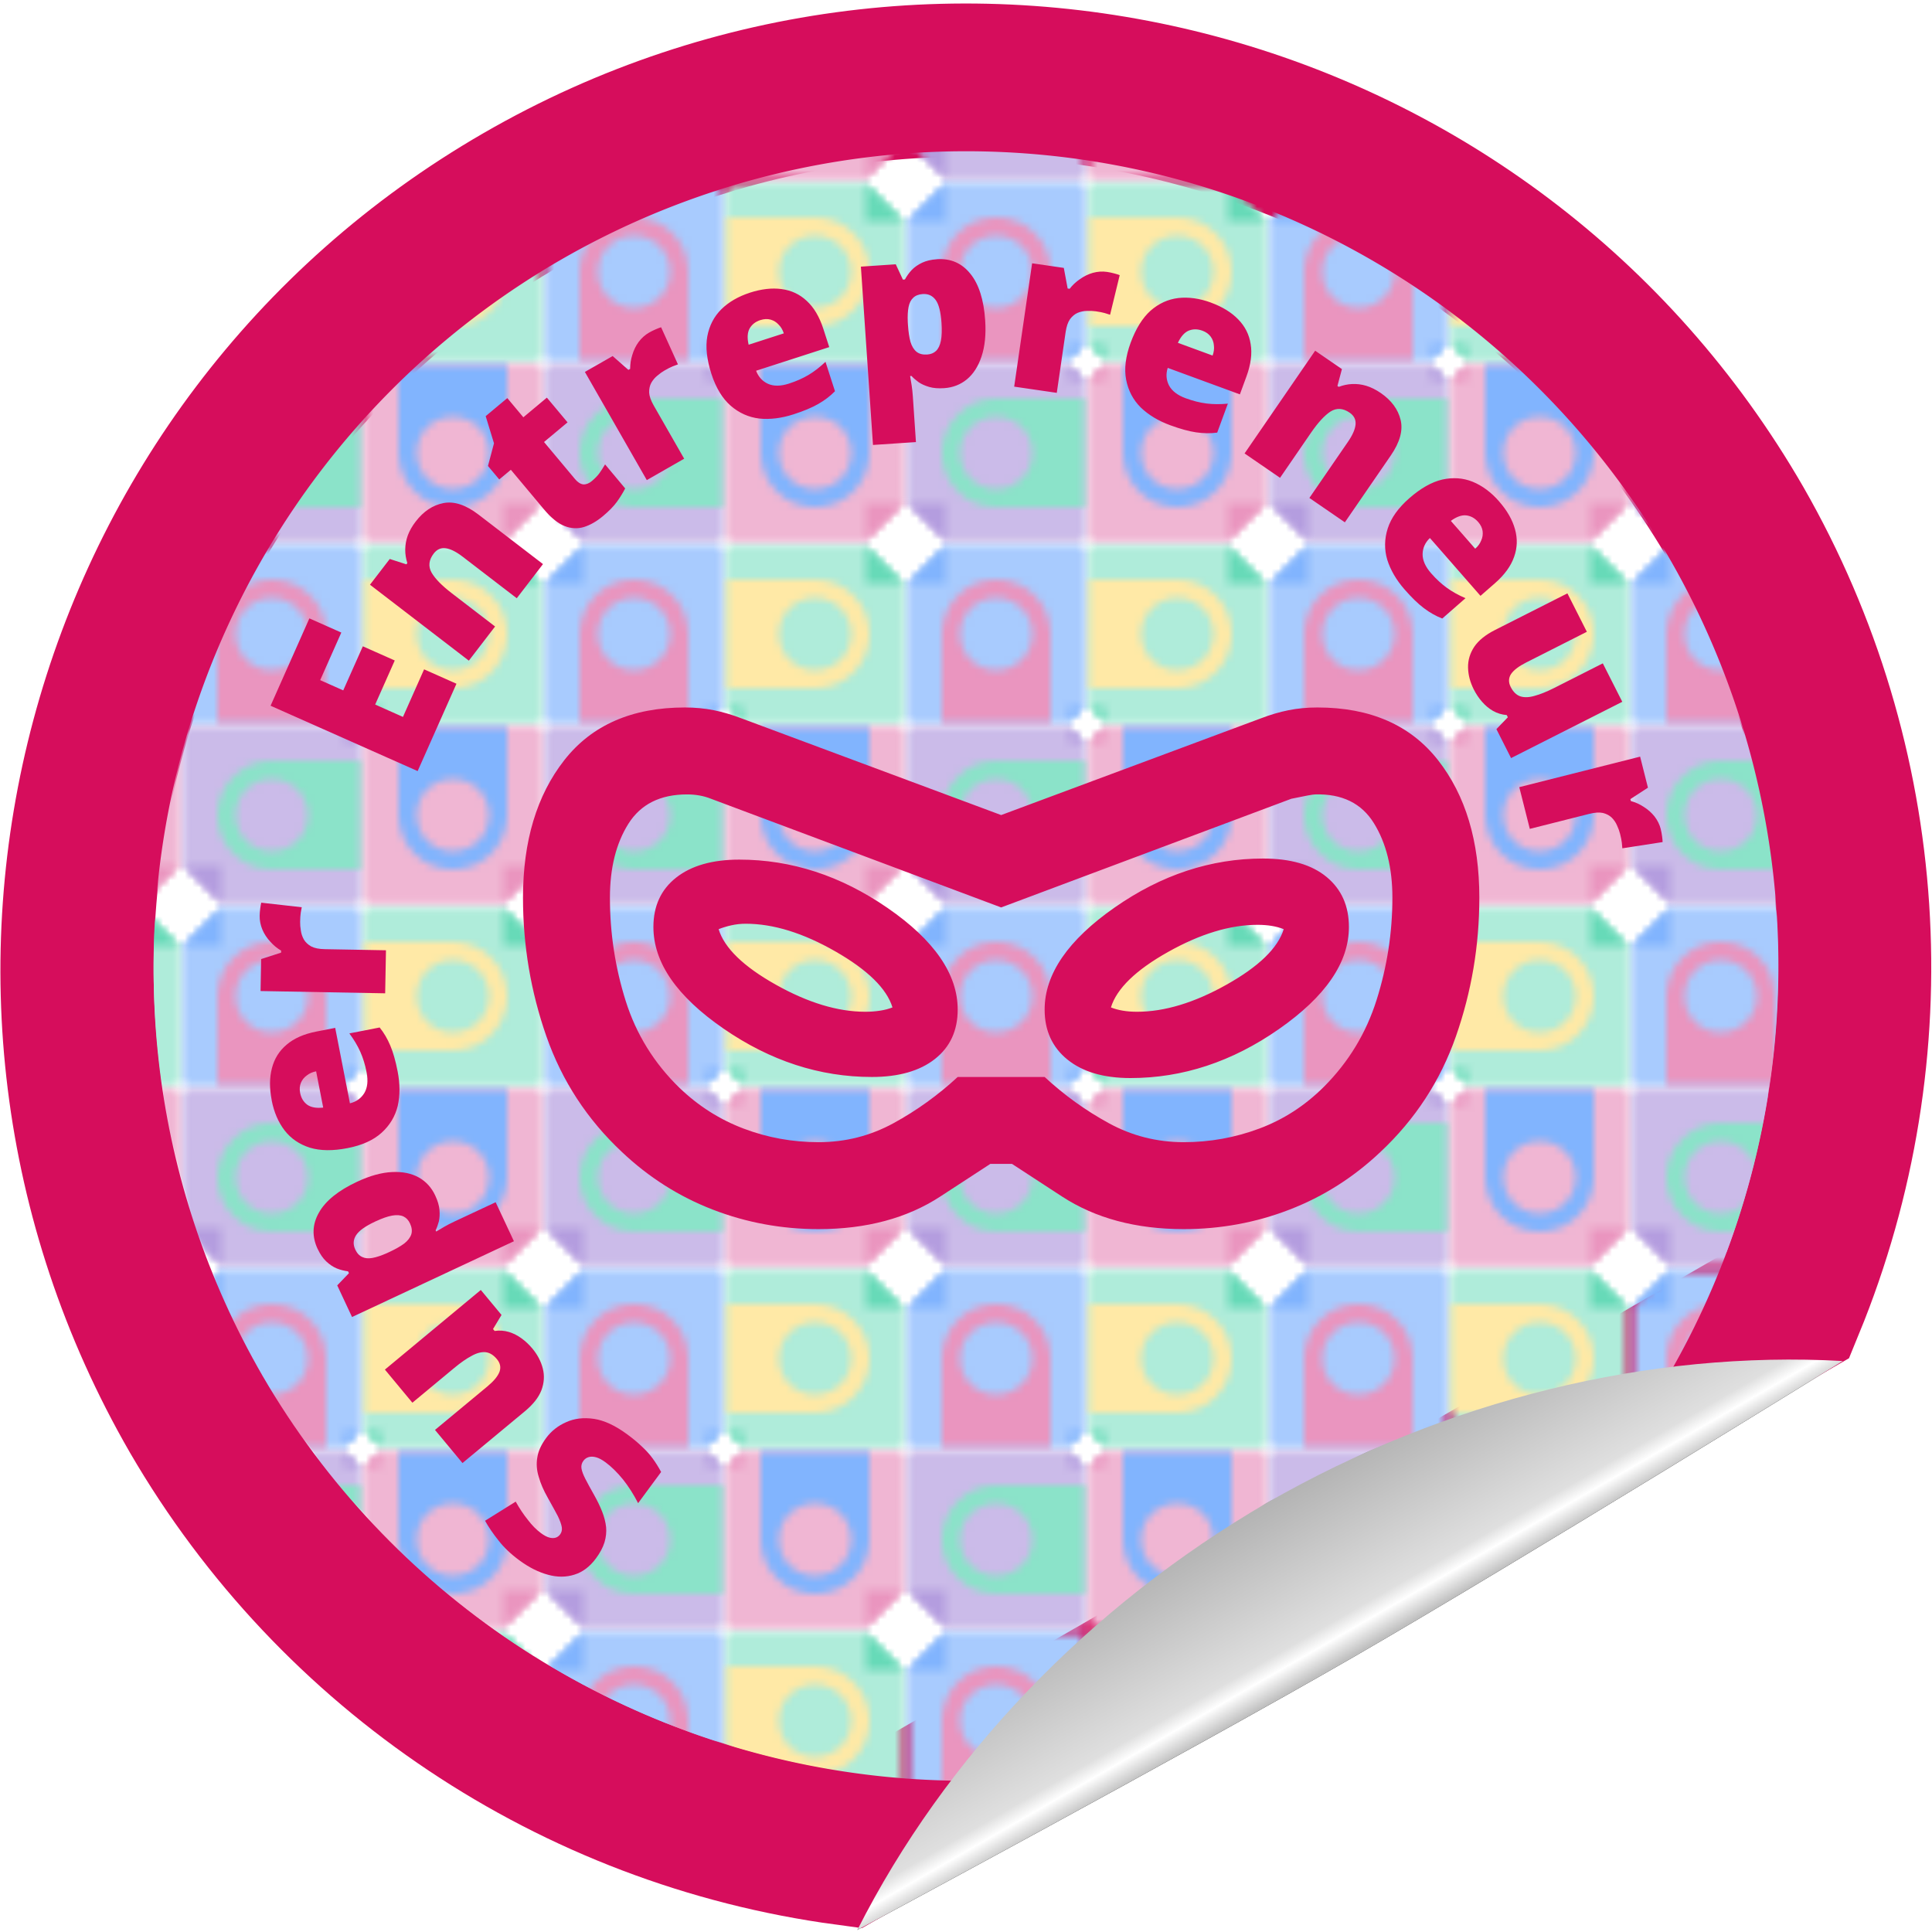 <?xml version="1.0" encoding="UTF-8" standalone="no"?>
<!-- Created with Inkscape (http://www.inkscape.org/) -->

<svg
   version="1.1"
   id="svg1"
   width="80"
   height="80"
   viewBox="0 0 80 80"
   sodipodi:docname="se.svg"
   inkscape:version="1.4 (86a8ad7, 2024-10-11)"
   xml:space="preserve"
   xmlns:inkscape="http://www.inkscape.org/namespaces/inkscape"
   xmlns:sodipodi="http://sodipodi.sourceforge.net/DTD/sodipodi-0.dtd"
   xmlns:xlink="http://www.w3.org/1999/xlink"
   xmlns="http://www.w3.org/2000/svg"
   xmlns:svg="http://www.w3.org/2000/svg"
   xmlns:rdf="http://www.w3.org/1999/02/22-rdf-syntax-ns#"
   xmlns:cc="http://creativecommons.org/ns#"
   xmlns:dc="http://purl.org/dc/elements/1.1/"><title
     id="title1">helping hand sticker</title><defs
     id="defs1"><pattern
       inkscape:collect="always"
       xlink:href="#TableCloth"
       preserveAspectRatio="xMidYMid"
       id="pattern23"
       patternTransform="scale(0.3)"
       x="0"
       y="0" /><pattern
       inkscape:collect="always"
       xlink:href="#TableCloth"
       preserveAspectRatio="xMidYMid"
       id="pattern5"
       patternTransform="scale(0.3)"
       x="0"
       y="0" /><pattern
       patternUnits="userSpaceOnUse"
       preserveAspectRatio="xMidYMid"
       width="50"
       height="50"
       id="TableCloth"
       inkscape:stockid="Table Cloth"
       style="fill:none"
       inkscape:collect="always"
       inkscape:isstock="true"
       inkscape:label="Table Cloth">
      <g
   id="g152475">
        <rect
   style="fill:none;fill-opacity:1;stroke:none;stroke-width:1;stroke-dasharray:none"
   id="rect152346"
   width="50"
   height="50"
   x="0"
   y="0" />
        <path
   id="path152348"
   style="fill:#afecda;fill-opacity:1;stroke:none;stroke-width:1;stroke-dasharray:none"
   d="m 0.5,25.5 v 22 l 2,2 h 22 v -19 l -5,-5 z" />
        <path
   id="path152350"
   style="fill:#a8cbfe;fill-opacity:1;stroke:none;stroke-width:1;stroke-dasharray:none"
   d="m 30.5,25.5 -5,5 v 19 h 22 l 2,-2 v -22 z" />
        <path
   id="path152352"
   style="fill:#cbbbe9;fill-opacity:1;stroke:none;stroke-width:1;stroke-dasharray:none"
   d="m 25.5,0.5 v 19 l 5,5 h 19 v -22 l -2,-2 z" />
        <path
   id="path152354"
   style="fill:#f0b6d3;fill-opacity:1;stroke:none;stroke-width:1;stroke-dasharray:none"
   d="m 2.5,0.5 -2,2 v 22 h 19 l 5,-5 v -19 z" />
        <path
   id="path152356"
   style="fill:#ffe9a6;stroke-width:1"
   d="m 17.5,37.5 c 0,2.761 -2.239,5 -5,5 -2.761,0 -5,-2.239 -5,-5 0,-2.761 2.239,-5 5,-5 2.761,0 5,2.239 5,5 z m 2.5,0 C 20,33.345 16.655,30 12.5,30 h -12 v 15 h 12 c 4.155,0 7.5,-3.345 7.5,-7.5 z"
   sodipodi:nodetypes="sssssssccss" />
        <path
   id="path152358"
   style="fill:#ea95bf;stroke-width:1"
   d="m 42.5,37.5 c 0,2.761 -2.239,5 -5,5 -2.761,0 -5,-2.239 -5,-5 0,-2.761 2.239,-5 5,-5 2.761,0 5,2.239 5,5 z M 37.5,30 C 33.345,30 30,33.345 30,37.5 v 12 h 15 v -12 C 45,33.345 41.655,30 37.5,30 Z"
   sodipodi:nodetypes="sssssssccss" />
        <path
   id="path152360"
   style="fill:#81b4fe;stroke-width:1"
   d="m 12.5,7.5 c 2.77,0 5,2.23 5,5 0,2.77 -2.23,5 -5,5 -2.77,0 -5,-2.23 -5,-5 0,-2.77 2.23,-5 5,-5 z m 0,12.5 C 16.655,20 20,16.655 20,12.5 V 0.5 H 5 v 12 c 0,4.155 3.345,7.5 7.5,7.5 z"
   sodipodi:nodetypes="sssssssccss" />
        <path
   id="path152362"
   style="fill:#8be3c9;stroke-width:1"
   d="m 42.5,12.5 c 0,2.761 -2.239,5 -5,5 -2.761,0 -5,-2.239 -5,-5 0,-2.761 2.239,-5 5,-5 2.761,0 5,2.239 5,5 z m -12.5,0 c 0,4.155 3.345,7.5 7.5,7.5 h 12 V 5 h -12 C 33.345,5 30,8.345 30,12.5 Z"
   sodipodi:nodetypes="sssssssccss" />
        <path
   style="fill:#81b4fe;fill-opacity:1;stroke:none;stroke-width:1;stroke-dasharray:none"
   d="m 25.5,30.5 h 5 v -5 z"
   id="path152364"
   sodipodi:nodetypes="cccc" />
        <path
   style="fill:#67dab8;fill-opacity:1;stroke:none;stroke-width:1;stroke-dasharray:none"
   d="m 24.5,30.5 h -5 v -5 z"
   id="path152366"
   sodipodi:nodetypes="cccc" />
        <path
   style="fill:#ea95bf;fill-opacity:1;stroke:none;stroke-width:1;stroke-dasharray:none"
   d="m 24.5,19.5 h -5 v 5 z"
   id="path152368"
   sodipodi:nodetypes="cccc" />
        <path
   style="fill:#b49ddf;fill-opacity:1;stroke:none;stroke-width:1;stroke-dasharray:none"
   d="m 25.5,19.5 h 5 v 5 z"
   id="path152370"
   sodipodi:nodetypes="cccc" />
        <path
   style="fill:#81b4fe;fill-opacity:1;stroke:none;stroke-width:1;stroke-dasharray:none"
   d="m 49.5,47.5 h -2 v 2 z"
   id="path153287"
   sodipodi:nodetypes="cccc" />
        <path
   style="fill:#67dab8;fill-opacity:1;stroke:none;stroke-width:1;stroke-dasharray:none"
   d="m 0.5,47.5 h 2 v 2 z"
   id="path154015"
   sodipodi:nodetypes="cccc" />
        <path
   style="fill:#ea95bf;fill-opacity:1;stroke:none;stroke-width:1;stroke-dasharray:none"
   d="m 0.5,2.5 h 2 v -2 z"
   id="path154155"
   sodipodi:nodetypes="cccc" />
        <path
   style="fill:#b49ddf;fill-opacity:1;stroke:none;stroke-width:1;stroke-dasharray:none"
   d="m 49.5,2.5 h -2 v -2 z"
   id="path154226"
   sodipodi:nodetypes="cccc" />
      </g>
    </pattern><inkscape:path-effect
       effect="bspline"
       id="path-effect24"
       is_visible="true"
       lpeversion="1.3"
       weight="33.333"
       steps="2"
       helper_size="0"
       apply_no_weight="true"
       apply_with_weight="true"
       only_selected="false"
       uniform="false" /><linearGradient
       id="linearGradient21"
       inkscape:collect="always"><stop
         style="stop-color:#bfbfbf;stop-opacity:1;"
         offset="0"
         id="stop21" /><stop
         style="stop-color:#ffffff;stop-opacity:1;"
         offset="0.135"
         id="stop23" /><stop
         style="stop-color:#dfdfdf;stop-opacity:1;"
         offset="0.226"
         id="stop24" /><stop
         style="stop-color:#b4b4b4;stop-opacity:1;"
         offset="1"
         id="stop22" /></linearGradient><linearGradient
       id="swatch19"
       inkscape:swatch="solid"><stop
         style="stop-color:#d999d9;stop-opacity:1;"
         offset="0"
         id="stop19" /></linearGradient><clipPath
       clipPathUnits="userSpaceOnUse"
       id="clipPath54"><path
         id="path54"
         style="stroke-width:0.1;stroke-linecap:square;paint-order:markers fill stroke;stop-color:#000000"
         d="m 1691.199,-792.32 h 1634.892 v 92.828 H 1691.199 Z" /></clipPath><inkscape:path-effect
       effect="bspline"
       id="path-effect5"
       is_visible="true"
       lpeversion="1.3"
       weight="33.333"
       steps="2"
       helper_size="0"
       apply_no_weight="true"
       apply_with_weight="true"
       only_selected="false"
       uniform="false" /><inkscape:path-effect
       effect="bspline"
       id="path-effect2"
       is_visible="true"
       lpeversion="1.3"
       weight="33.333"
       steps="2"
       helper_size="0"
       apply_no_weight="true"
       apply_with_weight="true"
       only_selected="false"
       uniform="false" /><inkscape:path-effect
       effect="bspline"
       id="path-effect1"
       is_visible="true"
       lpeversion="1.3"
       weight="33.333"
       steps="2"
       helper_size="0"
       apply_no_weight="true"
       apply_with_weight="true"
       only_selected="false"
       uniform="false" /><inkscape:path-effect
       effect="bspline"
       id="path-effect2-4"
       is_visible="true"
       lpeversion="1.3"
       weight="33.333"
       steps="2"
       helper_size="0"
       apply_no_weight="true"
       apply_with_weight="true"
       only_selected="false"
       uniform="false" /><linearGradient
       inkscape:collect="always"
       xlink:href="#linearGradient21"
       id="linearGradient22"
       x1="40.139"
       y1="68.618"
       x2="40.139"
       y2="76.799"
       gradientUnits="userSpaceOnUse"
       gradientTransform="matrix(0.906,-0.523,-0.438,-0.759,49.927,141.486)" /><inkscape:path-effect
       effect="bspline"
       id="path-effect2-4-4"
       is_visible="true"
       lpeversion="1.3"
       weight="33.333"
       steps="2"
       helper_size="0"
       apply_no_weight="true"
       apply_with_weight="true"
       only_selected="false"
       uniform="false" /><filter
       inkscape:collect="always"
       style="color-interpolation-filters:sRGB"
       id="filter1"
       x="-0.116"
       y="-0.2"
       width="1.232"
       height="1.401"><feGaussianBlur
         inkscape:collect="always"
         stdDeviation="1.973"
         id="feGaussianBlur1" /></filter><filter
       inkscape:collect="always"
       style="color-interpolation-filters:sRGB"
       id="filter23"
       x="-0.026"
       y="-0.026"
       width="1.053"
       height="1.053"><feGaussianBlur
         inkscape:collect="always"
         stdDeviation="0.739"
         id="feGaussianBlur23" /></filter></defs><sodipodi:namedview
     id="namedview1"
     pagecolor="#505050"
     bordercolor="#eeeeee"
     borderopacity="1"
     inkscape:showpageshadow="0"
     inkscape:pageopacity="0"
     inkscape:pagecheckerboard="0"
     inkscape:deskcolor="#505050"
     inkscape:zoom="5.15746"
     inkscape:cx="44.110861"
     inkscape:cy="37.324574"
     inkscape:window-width="1920"
     inkscape:window-height="1129"
     inkscape:window-x="-8"
     inkscape:window-y="-8"
     inkscape:window-maximized="1"
     inkscape:current-layer="layer3"
     showgrid="false" /><g
     inkscape:groupmode="layer"
     id="layer5"
     inkscape:label="shadow"><path
       id="path1"
       style="display:inline;fill:#131313;stroke:none;stroke-width:6.078;stroke-opacity:1;paint-order:markers fill stroke;fill-opacity:1;filter:url(#filter1)"
       inkscape:label="peel_shadow"
       d="m 35.502,79.915 c 3.628,-7.18 9.602,-13.406 16.983,-17.7 7.41,-4.245 15.788,-6.306 23.82,-5.858 0,0 -13.403,8.298 -20.203,12.224 C 49.302,72.508 35.502,79.915 35.502,79.915 Z"
       sodipodi:nodetypes="ccczc" /></g><g
     inkscape:groupmode="layer"
     inkscape:label="badge"
     id="g1"
     style="display:inline"><path
       id="path2"
       style="display:inline;mix-blend-mode:lighten;fill:url(#pattern23);fill-opacity:1;stroke:#d60d5c;stroke-width:6.345;stroke-linecap:square;stroke-linejoin:miter;stroke-opacity:1;paint-order:fill markers stroke"
       inkscape:label="circle"
       d="M 21.61,8.258 C 3.995,18.427 -2.04,40.951 8.13,58.566 13.844,68.393 23.775,75.031 35.041,76.551 L 74.039,54.036 C 78.355,43.519 77.572,31.6 71.918,21.738 61.749,4.123 39.225,-1.912 21.61,8.258 Z"
       sodipodi:nodetypes="cccccc" /><path
       style="display:inline;opacity:1;mix-blend-mode:luminosity;fill:url(#pattern5);fill-opacity:1;stroke-width:1.103;stroke-linecap:square;stroke-linejoin:miter;paint-order:stroke fill markers;filter:url(#filter23)"
       id="path4"
       sodipodi:type="arc"
       sodipodi:cx="40"
       sodipodi:cy="40"
       sodipodi:rx="33.640591"
       sodipodi:ry="33.737537"
       sodipodi:start="1.4106603"
       sodipodi:end="0.57299907"
       sodipodi:arc-type="arc"
       d="M 45.364,73.306 A 33.641,33.738 0 0 1 8.631,52.186 33.641,33.738 0 0 1 21.593,11.761 a 33.641,33.738 0 0 1 42.123,4.312 33.641,33.738 0 0 1 4.551,42.218"
       sodipodi:open="true" /><path
       id="circle19"
       style="display:inline;fill:url(#linearGradient22);stroke:none;stroke-width:6.078;stroke-opacity:1;paint-order:markers fill stroke"
       inkscape:label="peel"
       d="m 35.502,79.915 c 3.628,-7.18 9.602,-13.406 16.983,-17.7 7.41,-4.245 15.788,-6.306 23.82,-5.858 0,0 -13.403,8.298 -20.203,12.224 C 49.302,72.508 35.502,79.915 35.502,79.915 Z"
       sodipodi:nodetypes="ccczc" /></g><g
     inkscape:groupmode="layer"
     id="layer1"
     inkscape:label="rect"
     style="display:inline" /><g
     inkscape:groupmode="layer"
     id="layer2"
     inkscape:label="icon"><g
       style="display:inline;fill:#d60d5c;fill-opacity:1"
       id="g2"
       transform="matrix(0.045,0,0,0.045,19.856,61.695)"><path
         d="m 312,-240 q -51,0 -97.5,-18 Q 168,-276 131,-311 83,-356 61.5,-417.5 40,-479 40,-545 q 0,-78 38,-126.5 38,-48.5 111,-48.5 14,0 26.5,2.5 12.5,2.5 25.5,7.5 l 239,89 239,-89 q 13,-5 25.5,-7.5 12.5,-2.5 26.5,-2.5 73,0 111,48.5 38,48.5 38,126.5 0,66 -21.5,127.5 Q 877,-356 829,-311 q -37,35 -83.5,53 -46.5,18 -97.5,18 -66,0 -112,-30 l -46,-30 h -20 l -46,30 q -46,30 -112,30 z m 0,-80 q 37,0 69,-17.5 32,-17.5 59,-42.5 h 80 q 27,25 59,42.5 32,17.5 69,17.5 36,0 69.5,-12.5 33.5,-12.5 59.5,-38.5 34,-34 48.5,-80 14.5,-46 14.5,-94 0,-41 -17,-68.5 -17,-27.5 -54,-26.5 -3,0 -22,4 L 480,-536 213,-636 q -5,-2 -10.5,-3 -5.5,-1 -11.5,-1 -37,0 -54,27 -17,27 -17,68 0,49 14.5,95 14.5,46 49.5,80 26,25 59,37.5 33,12.5 69,12.5 z m 49,-60 q 37,0 58,-16.5 21,-16.5 21,-45.5 0,-49 -64.5,-93.5 Q 311,-580 239,-580 q -37,0 -58,16.5 -21,16.5 -21,45.5 0,49 64.5,93.5 Q 289,-380 361,-380 Z m -6,-60 q -38,0 -82.5,-25 -44.5,-25 -52.5,-51 5,-2 11.5,-3.5 6.5,-1.5 13.5,-1.5 38,0 82.5,25.5 44.5,25.5 52.5,51.5 -5,2 -11.5,3 -6.5,1 -13.5,1 z m 244,61 q 72,0 136.5,-45 64.5,-45 64.5,-94 0,-29 -20.5,-46 -20.5,-17 -58.5,-17 -72,0 -136.5,45 -64.5,45 -64.5,94 0,29 21,46 21,17 58,17 z m 6,-61 q -7,0 -13,-1 -6,-1 -11,-3 8,-26 52.5,-51 44.5,-25 82.5,-25 7,0 13,1 6,1 11,3 -8,26 -52.5,51 -44.5,25 -82.5,25 z m -125,-40 z"
         id="path1-8"
         style="fill:#d60d5c;fill-opacity:1" /></g></g><g
     inkscape:groupmode="layer"
     id="layer3"
     inkscape:label="text"
     style="display:inline"><circle
       style="display:none;fill:none;fill-opacity:1;stroke:#92079f;stroke-width:0.739;stroke-opacity:1;paint-order:markers fill stroke"
       id="path3"
       cx="14.641"
       cy="-54.641"
       r="24.027"
       transform="rotate(120)" /><path
       style="font-weight:900;font-size:9.333px;font-family:'Noto Sans';-inkscape-font-specification:'Noto Sans Heavy';fill:#d60d5c;stroke-width:0.1;stroke-linecap:square;paint-order:stroke fill markers"
       d="m 22.613,59.547 q 0.321,-0.436 0.835,-0.66 0.506,-0.23 1.154,-0.134 0.635,0.098 1.371,0.641 0.368,0.272 0.618,0.514 0.248,0.23 0.433,0.482 0.185,0.252 0.352,0.561 l -0.953,1.292 q -0.275,-0.539 -0.629,-0.986 -0.36,-0.44 -0.72,-0.706 -0.218,-0.161 -0.392,-0.208 -0.174,-0.047 -0.308,-0.007 -0.134,0.04 -0.217,0.153 -0.105,0.143 -0.08,0.312 0.026,0.17 0.158,0.43 0.133,0.26 0.369,0.678 0.201,0.357 0.33,0.684 0.129,0.328 0.164,0.643 0.027,0.31 -0.066,0.624 -0.098,0.322 -0.353,0.667 -0.382,0.518 -0.893,0.675 -0.516,0.165 -1.094,0.005 -0.591,-0.158 -1.192,-0.601 -0.526,-0.388 -0.858,-0.818 -0.337,-0.423 -0.557,-0.817 l 1.269,-0.792 q 0.229,0.413 0.501,0.752 0.258,0.341 0.544,0.552 0.188,0.139 0.341,0.182 0.153,0.044 0.274,0.005 0.108,-0.036 0.18,-0.134 0.094,-0.128 0.069,-0.297 -0.026,-0.17 -0.162,-0.456 -0.15,-0.284 -0.415,-0.758 -0.263,-0.461 -0.378,-0.871 -0.128,-0.408 -0.06,-0.798 0.055,-0.389 0.365,-0.809 z m -6.675,-2.835 3.971,-3.297 0.858,1.034 -0.352,0.584 0.066,0.079 q 0.302,-0.045 0.593,0.042 0.277,0.085 0.525,0.267 0.242,0.175 0.445,0.419 0.322,0.388 0.433,0.829 0.112,0.441 -0.057,0.896 -0.174,0.448 -0.684,0.871 l -2.585,2.146 -1.139,-1.372 2.169,-1.8 q 0.388,-0.322 0.499,-0.597 0.106,-0.282 -0.103,-0.533 -0.215,-0.259 -0.47,-0.289 -0.263,-0.024 -0.577,0.152 -0.321,0.169 -0.716,0.497 l -1.738,1.443 z m -2.785,-4.995 q -0.364,-0.778 0.056,-1.51 0.411,-0.728 1.578,-1.274 0.795,-0.372 1.451,-0.401 0.644,-0.033 1.105,0.225 0.449,0.254 0.678,0.744 0.154,0.33 0.177,0.597 0.022,0.268 -0.025,0.475 -0.056,0.212 -0.135,0.372 l 0.024,0.051 q 0.153,-0.092 0.331,-0.196 0.178,-0.104 0.423,-0.219 l 1.708,-0.799 0.756,1.615 -6.703,3.138 -0.613,-1.31 0.485,-0.505 -0.036,-0.076 q -0.241,-0.031 -0.469,-0.121 -0.231,-0.098 -0.435,-0.291 -0.204,-0.193 -0.354,-0.514 z m 1.553,0.015 q 0.111,0.237 0.292,0.317 0.173,0.084 0.421,0.04 0.247,-0.044 0.59,-0.194 l 0.127,-0.059 q 0.372,-0.174 0.602,-0.344 0.226,-0.178 0.294,-0.385 0.06,-0.203 -0.055,-0.448 -0.095,-0.203 -0.268,-0.287 -0.186,-0.088 -0.471,-0.037 -0.285,0.051 -0.699,0.245 -0.617,0.289 -0.795,0.568 -0.178,0.279 -0.036,0.584 z M 11.251,45.557 q -0.145,-0.742 0.008,-1.323 0.151,-0.591 0.608,-0.975 0.456,-0.393 1.234,-0.545 l 0.779,-0.152 0.61,3.124 q 0.39,-0.095 0.593,-0.42 0.201,-0.334 0.097,-0.865 -0.093,-0.476 -0.262,-0.852 -0.169,-0.376 -0.452,-0.758 l 1.255,-0.245 q 0.264,0.329 0.441,0.751 0.176,0.413 0.304,1.072 0.15,0.769 0.003,1.426 -0.159,0.649 -0.668,1.11 -0.509,0.461 -1.407,0.636 -0.916,0.179 -1.563,-0.018 -0.649,-0.206 -1.042,-0.709 -0.395,-0.512 -0.54,-1.254 z m 1.178,-0.297 q 0.061,0.311 0.294,0.485 0.232,0.164 0.66,0.118 L 13.09,44.361 q -0.229,0.045 -0.385,0.17 -0.167,0.118 -0.245,0.305 -0.078,0.186 -0.031,0.425 z m -1.677,-7.341 q 0.003,-0.149 0.024,-0.308 0.022,-0.158 0.042,-0.233 l 1.677,0.189 q -0.02,0.093 -0.042,0.233 -0.021,0.13 -0.025,0.373 -0.003,0.168 0.031,0.365 0.025,0.187 0.124,0.366 0.1,0.17 0.303,0.286 0.203,0.106 0.558,0.113 l 2.538,0.046 -0.033,1.782 -5.16,-0.094 0.024,-1.325 0.826,-0.265 0.002,-0.084 q -0.249,-0.145 -0.451,-0.372 -0.211,-0.228 -0.327,-0.501 -0.116,-0.282 -0.111,-0.571 z m 8.149,-9.607 -1.607,3.617 -6.09,-2.706 1.607,-3.617 1.322,0.587 -0.875,1.97 0.955,0.424 0.811,-1.825 1.322,0.587 -0.811,1.825 1.151,0.512 0.875,-1.97 z m -1.687,-6.717 q 0.489,-0.637 1.151,-0.764 0.662,-0.127 1.454,0.481 l 2.665,2.046 -1.086,1.414 -2.236,-1.717 q -0.407,-0.313 -0.705,-0.353 -0.298,-0.041 -0.497,0.218 -0.307,0.4 -0.089,0.791 0.223,0.383 0.838,0.855 l 1.791,1.376 -1.086,1.414 -4.094,-3.144 0.819,-1.066 0.688,0.222 0.04,-0.052 q -0.09,-0.281 -0.087,-0.561 0.002,-0.293 0.104,-0.579 0.108,-0.294 0.33,-0.582 z m 7.296,-1.678 q 0.186,-0.156 0.307,-0.317 0.122,-0.175 0.238,-0.37 l 0.832,0.995 q -0.144,0.279 -0.341,0.553 -0.197,0.274 -0.583,0.597 -0.387,0.323 -0.782,0.447 -0.388,0.118 -0.798,-0.038 -0.416,-0.163 -0.865,-0.7 l -1.365,-1.632 -0.48,0.401 -0.467,-0.558 0.249,-0.939 -0.344,-1.124 0.895,-0.748 0.665,0.795 0.974,-0.814 0.856,1.024 -0.974,0.814 1.287,1.539 q 0.162,0.193 0.339,0.216 0.178,0.009 0.357,-0.14 z m 2.367,-6.145 q 0.13,-0.074 0.277,-0.137 0.147,-0.063 0.221,-0.084 l 0.697,1.537 q -0.09,0.03 -0.221,0.084 -0.123,0.049 -0.333,0.169 -0.146,0.083 -0.297,0.213 -0.148,0.117 -0.251,0.294 -0.095,0.173 -0.09,0.406 0.013,0.229 0.189,0.537 l 1.261,2.203 -1.547,0.886 -2.564,-4.479 1.15,-0.658 0.651,0.574 0.073,-0.042 q -0.004,-0.288 0.089,-0.578 0.088,-0.298 0.262,-0.537 0.183,-0.244 0.434,-0.388 z M 31.049,12.12 q 0.719,-0.232 1.315,-0.15 0.604,0.079 1.04,0.488 0.445,0.405 0.689,1.16 l 0.244,0.755 -3.028,0.979 q 0.141,0.376 0.488,0.539 0.356,0.16 0.871,-0.007 0.462,-0.149 0.815,-0.361 0.353,-0.212 0.699,-0.54 l 0.393,1.217 q -0.295,0.301 -0.693,0.528 -0.389,0.224 -1.028,0.43 -0.746,0.241 -1.415,0.173 -0.663,-0.08 -1.182,-0.53 -0.518,-0.45 -0.8,-1.321 -0.287,-0.888 -0.169,-1.554 0.127,-0.669 0.58,-1.119 0.462,-0.453 1.181,-0.686 z m 0.435,1.134 q -0.302,0.098 -0.446,0.35 -0.135,0.25 -0.039,0.67 L 32.456,13.804 q -0.072,-0.222 -0.215,-0.362 -0.137,-0.152 -0.332,-0.207 -0.194,-0.055 -0.425,0.02 z m 7.305,-2.521 q 0.857,-0.058 1.388,0.598 0.53,0.647 0.617,1.932 0.059,0.875 -0.151,1.498 -0.202,0.612 -0.609,0.949 -0.399,0.326 -0.939,0.363 -0.363,0.025 -0.621,-0.051 -0.258,-0.076 -0.434,-0.195 -0.177,-0.128 -0.298,-0.26 l -0.056,0.004 q 0.031,0.176 0.063,0.379 0.033,0.204 0.051,0.474 l 0.127,1.881 -1.779,0.12 -0.5,-7.384 1.443,-0.098 0.296,0.635 0.084,-0.006 q 0.116,-0.214 0.282,-0.393 0.175,-0.18 0.429,-0.3 0.254,-0.12 0.608,-0.144 z m -0.576,1.442 q -0.261,0.018 -0.401,0.158 -0.141,0.131 -0.19,0.378 -0.049,0.247 -0.033,0.62 l 0.009,0.14 q 0.028,0.41 0.103,0.685 0.084,0.275 0.253,0.413 0.168,0.129 0.438,0.111 0.223,-0.015 0.364,-0.146 0.149,-0.141 0.205,-0.425 0.056,-0.284 0.025,-0.741 -0.046,-0.68 -0.242,-0.947 -0.196,-0.267 -0.531,-0.245 z m 7.624,-0.916 q 0.148,0.021 0.302,0.063 0.154,0.041 0.226,0.071 l -0.399,1.64 q -0.09,-0.032 -0.226,-0.071 -0.127,-0.037 -0.367,-0.072 -0.166,-0.024 -0.366,-0.015 -0.189,8.28e-4 -0.379,0.077 -0.181,0.077 -0.321,0.264 -0.131,0.188 -0.182,0.539 l -0.366,2.512 -1.764,-0.257 0.743,-5.108 1.312,0.191 0.159,0.853 0.083,0.012 q 0.175,-0.229 0.426,-0.4 0.253,-0.18 0.538,-0.261 0.295,-0.08 0.581,-0.038 z m 4.304,1.271 q 0.71,0.26 1.128,0.692 0.427,0.435 0.518,1.025 0.1,0.594 -0.173,1.338 l -0.273,0.745 -2.988,-1.097 q -0.121,0.383 0.052,0.725 0.182,0.345 0.69,0.532 0.456,0.167 0.865,0.218 0.409,0.051 0.883,0.006 l -0.441,1.2 q -0.418,0.055 -0.871,-0.011 -0.444,-0.064 -1.075,-0.295 -0.736,-0.27 -1.221,-0.736 -0.473,-0.472 -0.603,-1.146 -0.13,-0.674 0.185,-1.533 0.322,-0.876 0.825,-1.328 0.512,-0.448 1.147,-0.524 0.643,-0.072 1.353,0.188 z m -0.357,1.162 q -0.298,-0.109 -0.567,6.91e-4 -0.26,0.113 -0.443,0.503 l 1.437,0.527 q 0.08,-0.219 0.054,-0.418 -0.015,-0.204 -0.134,-0.367 -0.119,-0.163 -0.347,-0.247 z m 7.388,2.58 q 0.662,0.455 0.823,1.109 0.162,0.655 -0.404,1.478 l -1.903,2.769 -1.469,-1.009 1.596,-2.323 q 0.291,-0.423 0.316,-0.723 0.025,-0.3 -0.244,-0.485 -0.415,-0.285 -0.794,-0.047 -0.371,0.243 -0.81,0.882 l -1.279,1.862 -1.469,-1.009 2.923,-4.254 1.108,0.761 -0.186,0.699 0.054,0.037 q 0.276,-0.105 0.556,-0.117 0.293,-0.014 0.584,0.073 0.299,0.092 0.599,0.298 z m 4.903,4.491 q 0.498,0.569 0.657,1.149 0.166,0.587 -0.037,1.148 -0.197,0.569 -0.794,1.091 l -0.597,0.522 -2.095,-2.396 q -0.29,0.278 -0.302,0.661 -0.006,0.39 0.35,0.797 0.32,0.365 0.654,0.606 0.334,0.241 0.772,0.429 l -0.962,0.842 q -0.393,-0.152 -0.759,-0.428 -0.359,-0.269 -0.801,-0.775 -0.516,-0.59 -0.718,-1.232 -0.189,-0.641 0.02,-1.295 0.209,-0.654 0.898,-1.256 0.703,-0.614 1.361,-0.769 0.665,-0.147 1.257,0.091 0.599,0.245 1.096,0.814 z m -0.87,0.848 q -0.209,-0.239 -0.498,-0.271 -0.283,-0.026 -0.63,0.229 l 1.008,1.152 q 0.176,-0.154 0.248,-0.341 0.085,-0.186 0.059,-0.386 -0.026,-0.2 -0.186,-0.383 z m 5.97,7.449 -4.605,2.331 -0.607,-1.199 0.473,-0.491 -0.046,-0.092 q -0.305,-0.024 -0.569,-0.173 -0.251,-0.145 -0.453,-0.378 -0.197,-0.224 -0.341,-0.508 -0.228,-0.45 -0.238,-0.905 -0.011,-0.455 0.255,-0.861 0.269,-0.398 0.861,-0.697 l 2.998,-1.517 0.805,1.591 -2.515,1.273 q -0.45,0.228 -0.62,0.47 -0.166,0.251 -0.018,0.543 0.152,0.3 0.394,0.386 0.251,0.082 0.597,-0.02 0.35,-0.094 0.808,-0.325 l 2.015,-1.02 z m 1.592,5.271 q 0.037,0.145 0.057,0.303 0.021,0.158 0.021,0.235 l -1.668,0.257 q -0.005,-0.095 -0.021,-0.235 -0.014,-0.131 -0.073,-0.367 -0.041,-0.163 -0.125,-0.344 -0.073,-0.174 -0.216,-0.321 -0.141,-0.138 -0.367,-0.196 -0.224,-0.049 -0.568,0.038 l -2.461,0.621 -0.436,-1.728 5.004,-1.263 0.324,1.285 -0.728,0.473 0.021,0.081 q 0.279,0.074 0.533,0.241 0.263,0.165 0.447,0.397 0.186,0.242 0.257,0.522 z"
       id="text1"
       aria-label="Super  Entrepreneur" /></g></svg>
